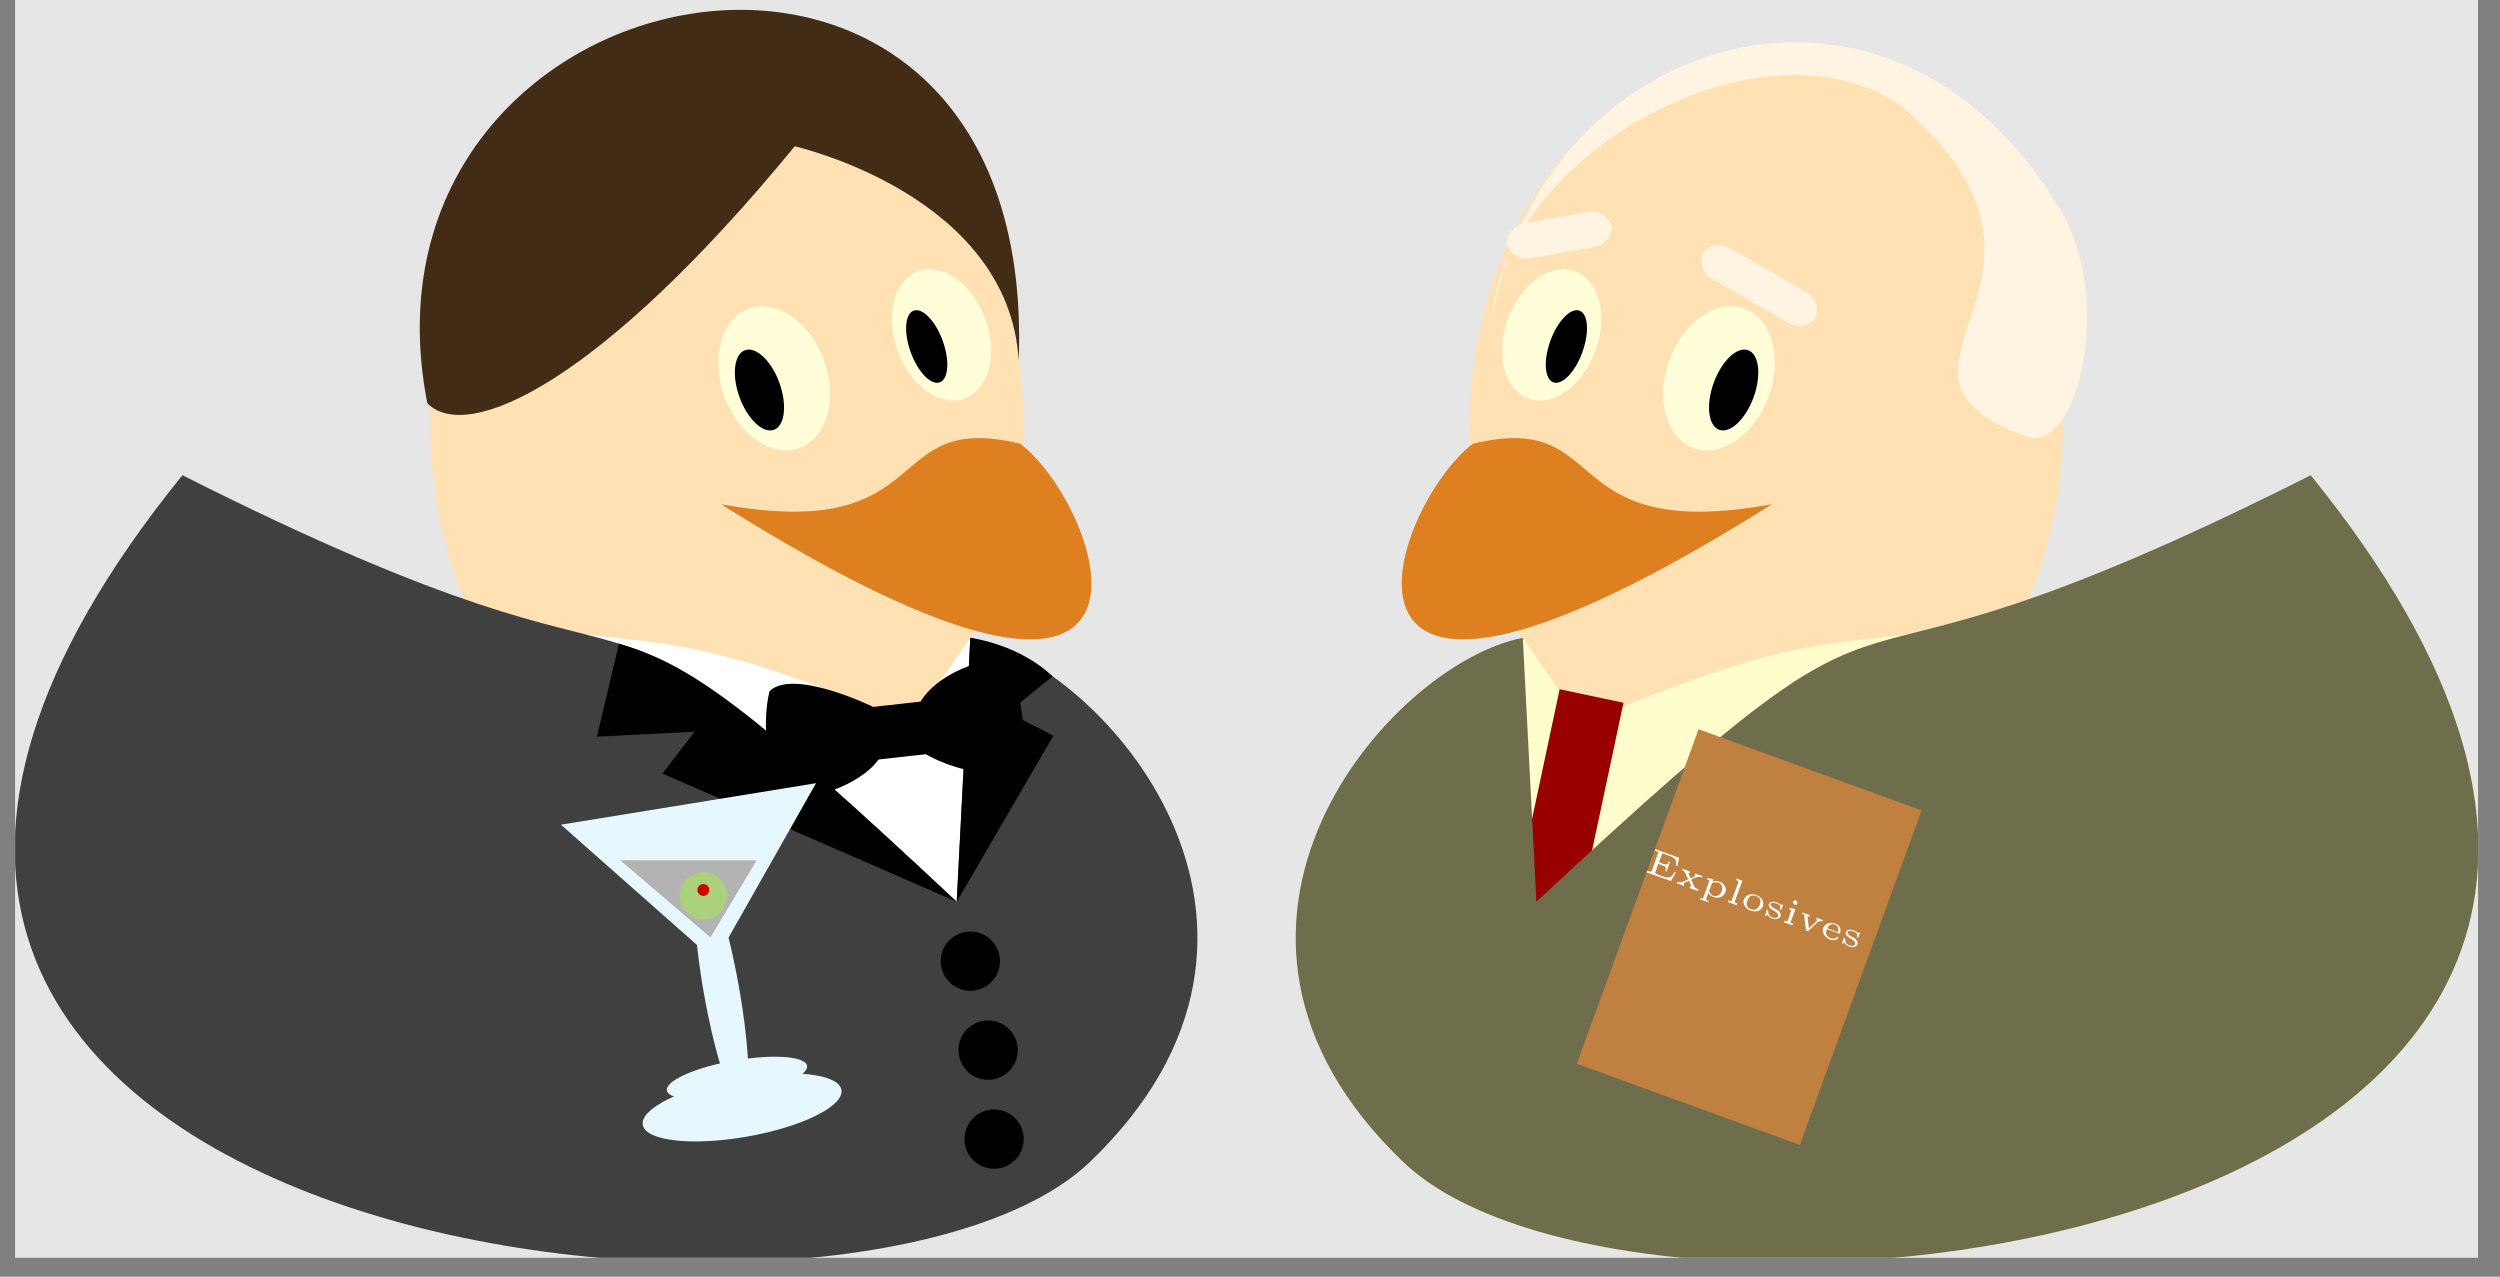 <?xml version="1.0" encoding="UTF-8"?>
<svg xmlns="http://www.w3.org/2000/svg" xmlns:xlink="http://www.w3.org/1999/xlink" width="117.671" height="60.094" viewBox="0 0 117.671 60.094">
<rect x="0" y="0" width="117.671" height="60.094" fill="#808080" stroke="none"/>
<defs>
<g>
<g id="glyph-0-0">
<path d="M 1.5 0.047 L 1.438 0.031 C 1.297 0.281 1.203 0.344 0.891 0.234 L 0.594 0.125 C 0.516 0.094 0.516 0.078 0.531 0.047 L 0.672 -0.359 L 0.859 -0.281 C 1.031 -0.234 1.062 -0.172 1 -0.016 L 1.062 0 L 1.219 -0.453 L 1.156 -0.469 C 1.109 -0.297 1.062 -0.312 0.891 -0.359 L 0.703 -0.438 L 0.844 -0.797 C 0.859 -0.844 0.859 -0.859 0.938 -0.828 L 1.234 -0.719 C 1.484 -0.625 1.531 -0.516 1.5 -0.266 L 1.562 -0.25 L 1.656 -0.641 L 0.531 -1.047 L 0.5 -0.984 L 0.547 -0.969 C 0.688 -0.922 0.688 -0.906 0.656 -0.844 L 0.359 -0.016 C 0.344 0.016 0.344 0.031 0.203 -0.016 L 0.156 -0.031 L 0.125 0.047 L 1.266 0.453 Z M 1.5 0.047 "/>
</g>
<g id="glyph-0-1">
<path d="M 1.297 -0.312 C 1.234 -0.328 1.188 -0.344 1.125 -0.359 C 1.078 -0.391 1.016 -0.406 0.953 -0.438 L 0.938 -0.375 C 0.953 -0.344 0.953 -0.344 0.953 -0.328 C 0.938 -0.312 0.922 -0.281 0.859 -0.25 L 0.75 -0.203 C 0.703 -0.312 0.625 -0.422 0.641 -0.453 C 0.641 -0.453 0.703 -0.453 0.703 -0.453 L 0.719 -0.516 C 0.656 -0.531 0.531 -0.594 0.531 -0.594 C 0.453 -0.609 0.406 -0.625 0.344 -0.656 L 0.328 -0.594 L 0.359 -0.578 C 0.453 -0.547 0.453 -0.531 0.5 -0.422 L 0.625 -0.156 C 0.625 -0.156 0.422 -0.062 0.391 -0.047 C 0.328 -0.031 0.25 0 0.125 -0.047 L 0.094 0.031 C 0.125 0.047 0.172 0.062 0.234 0.078 C 0.297 0.109 0.359 0.141 0.406 0.156 L 0.438 0.078 C 0.422 0.062 0.422 0.047 0.422 0.031 C 0.438 0.016 0.453 0.016 0.469 0 C 0.5 -0.016 0.641 -0.078 0.672 -0.094 C 0.688 -0.016 0.734 0.078 0.766 0.141 C 0.766 0.156 0.766 0.156 0.766 0.156 C 0.766 0.188 0.734 0.172 0.719 0.172 L 0.688 0.25 C 0.766 0.281 0.875 0.328 0.891 0.328 C 0.953 0.344 1 0.359 1.078 0.391 L 1.109 0.312 L 1.078 0.297 C 0.984 0.266 0.969 0.25 0.938 0.219 C 0.922 0.219 0.812 -0.062 0.766 -0.141 C 1.062 -0.297 1.094 -0.281 1.281 -0.25 Z M 1.297 -0.312 "/>
</g>
<g id="glyph-0-2">
<path d="M 0.438 0.438 L 0.406 0.438 C 0.297 0.391 0.312 0.375 0.328 0.312 L 0.422 0.062 C 0.469 0.156 0.562 0.219 0.641 0.25 C 0.891 0.344 1.141 0.25 1.219 0.031 C 1.297 -0.156 1.172 -0.391 0.938 -0.469 C 0.812 -0.516 0.703 -0.5 0.609 -0.469 L 0.656 -0.578 L 0.375 -0.641 L 0.359 -0.578 C 0.469 -0.547 0.484 -0.531 0.453 -0.469 L 0.188 0.266 C 0.172 0.328 0.156 0.344 0.047 0.297 L 0.031 0.297 L 0.016 0.359 C 0.078 0.375 0.156 0.406 0.219 0.438 C 0.281 0.453 0.359 0.484 0.422 0.5 Z M 0.594 -0.406 C 0.703 -0.453 0.828 -0.438 0.891 -0.422 C 1.062 -0.359 1.109 -0.172 1.047 -0.016 C 0.984 0.172 0.812 0.25 0.641 0.203 C 0.594 0.172 0.516 0.094 0.469 0.031 C 0.453 -0.016 0.453 -0.031 0.469 -0.062 Z M 0.594 -0.406 "/>
</g>
<g id="glyph-0-3">
<path d="M 0.812 -0.953 L 0.531 -1.047 L 0.5 -0.984 C 0.625 -0.938 0.641 -0.938 0.609 -0.844 L 0.312 -0.031 C 0.297 0 0.297 0.016 0.188 -0.016 L 0.156 -0.031 L 0.125 0.047 C 0.203 0.078 0.266 0.094 0.344 0.125 C 0.406 0.156 0.469 0.172 0.547 0.203 L 0.578 0.125 L 0.547 0.109 C 0.438 0.078 0.438 0.062 0.453 0.031 Z M 0.812 -0.953 "/>
</g>
<g id="glyph-0-4">
<path d="M 1.125 0.016 C 1.203 -0.188 1.078 -0.422 0.812 -0.516 C 0.562 -0.609 0.312 -0.516 0.234 -0.312 C 0.156 -0.109 0.297 0.125 0.547 0.219 C 0.812 0.312 1.047 0.219 1.125 0.016 Z M 0.562 0.156 C 0.281 0.047 0.359 -0.188 0.406 -0.266 C 0.422 -0.328 0.516 -0.578 0.797 -0.469 C 1.094 -0.375 1 -0.125 0.984 -0.062 C 0.938 0.016 0.859 0.25 0.562 0.156 Z M 0.562 0.156 "/>
</g>
<g id="glyph-0-5">
<path d="M 0.969 -0.406 C 0.969 -0.438 0.984 -0.453 0.953 -0.469 C 0.953 -0.469 0.938 -0.469 0.938 -0.469 C 0.906 -0.469 0.875 -0.438 0.875 -0.438 C 0.875 -0.438 0.859 -0.453 0.859 -0.469 C 0.828 -0.5 0.781 -0.531 0.703 -0.562 C 0.422 -0.656 0.344 -0.562 0.312 -0.484 C 0.266 -0.328 0.422 -0.25 0.578 -0.156 C 0.656 -0.109 0.781 -0.031 0.75 0.078 C 0.734 0.125 0.656 0.203 0.469 0.141 C 0.359 0.094 0.266 0 0.281 -0.188 C 0.266 -0.219 0.266 -0.219 0.234 -0.234 C 0.219 -0.234 0.219 -0.219 0.203 -0.188 L 0.141 0.016 C 0.125 0.047 0.125 0.062 0.125 0.062 C 0.141 0.062 0.141 0.062 0.188 0.047 L 0.234 0.016 C 0.312 0.125 0.406 0.172 0.453 0.188 C 0.719 0.281 0.828 0.156 0.859 0.078 C 0.875 0 0.859 -0.062 0.812 -0.109 C 0.766 -0.188 0.719 -0.203 0.578 -0.281 C 0.5 -0.328 0.359 -0.406 0.391 -0.5 C 0.406 -0.547 0.5 -0.578 0.672 -0.516 C 0.828 -0.469 0.859 -0.375 0.844 -0.281 C 0.828 -0.25 0.828 -0.234 0.859 -0.219 C 0.891 -0.203 0.891 -0.219 0.906 -0.266 Z M 0.969 -0.406 "/>
</g>
<g id="glyph-0-6">
<path d="M 0.766 -0.844 C 0.781 -0.891 0.75 -0.953 0.703 -0.984 C 0.656 -1 0.594 -0.984 0.562 -0.922 C 0.547 -0.859 0.594 -0.797 0.641 -0.781 C 0.688 -0.75 0.75 -0.781 0.766 -0.844 Z M 0.391 -0.641 L 0.375 -0.578 C 0.484 -0.531 0.484 -0.516 0.453 -0.438 L 0.312 -0.031 C 0.297 0 0.297 0.016 0.188 -0.016 L 0.156 -0.031 L 0.125 0.047 C 0.203 0.078 0.266 0.094 0.344 0.125 C 0.391 0.141 0.469 0.172 0.531 0.188 L 0.562 0.109 C 0.438 0.078 0.438 0.078 0.453 0.031 L 0.672 -0.562 Z M 0.391 -0.641 "/>
</g>
<g id="glyph-0-7">
<path d="M 1.078 -0.203 C 1.141 -0.25 1.188 -0.25 1.297 -0.234 L 1.312 -0.297 C 1.281 -0.312 1.234 -0.328 1.172 -0.344 C 1.172 -0.344 1.078 -0.391 1.016 -0.406 L 1 -0.344 C 1.031 -0.312 1.047 -0.312 1.031 -0.281 C 1.031 -0.266 1.031 -0.25 1.016 -0.234 L 0.656 0.094 L 0.594 -0.438 C 0.594 -0.438 0.594 -0.453 0.594 -0.453 C 0.609 -0.484 0.672 -0.469 0.703 -0.453 L 0.719 -0.516 C 0.641 -0.547 0.531 -0.594 0.516 -0.594 C 0.453 -0.609 0.406 -0.625 0.344 -0.656 L 0.328 -0.594 C 0.422 -0.562 0.438 -0.547 0.438 -0.5 L 0.516 0.172 C 0.531 0.188 0.547 0.219 0.578 0.219 C 0.609 0.234 0.609 0.219 0.625 0.219 Z M 1.078 -0.203 "/>
</g>
<g id="glyph-0-8">
<path d="M 0.984 -0.062 C 1 -0.047 1.016 -0.031 1.016 -0.062 C 1.062 -0.188 1.094 -0.422 0.797 -0.531 C 0.547 -0.625 0.312 -0.516 0.234 -0.328 C 0.156 -0.109 0.312 0.125 0.547 0.219 C 0.812 0.312 0.938 0.172 0.938 0.141 C 0.953 0.109 0.938 0.094 0.938 0.094 C 0.906 0.078 0.906 0.078 0.875 0.109 C 0.797 0.203 0.656 0.188 0.578 0.156 C 0.438 0.109 0.406 0 0.375 -0.016 C 0.344 -0.125 0.391 -0.234 0.406 -0.266 Z M 0.422 -0.312 C 0.531 -0.516 0.688 -0.516 0.781 -0.484 C 1 -0.406 0.938 -0.172 0.922 -0.125 Z M 0.422 -0.312 "/>
</g>
</g>
<clipPath id="clip-0">
<path clip-rule="nonzero" d="M 0.711 0 L 116.637 0 L 116.637 59.203 L 0.711 59.203 Z M 0.711 0 "/>
</clipPath>
<clipPath id="clip-1">
<path clip-rule="nonzero" d="M 0.711 22 L 57 22 L 57 59.203 L 0.711 59.203 Z M 0.711 22 "/>
</clipPath>
<clipPath id="clip-2">
<path clip-rule="nonzero" d="M 0.711 22 L 57 22 L 57 59.203 L 0.711 59.203 Z M 0.711 22 "/>
</clipPath>
<clipPath id="clip-3">
<path clip-rule="nonzero" d="M 61 22 L 116.637 22 L 116.637 59.203 L 61 59.203 Z M 61 22 "/>
</clipPath>
<clipPath id="clip-4">
<path clip-rule="nonzero" d="M 60 22 L 116.637 22 L 116.637 59.203 L 60 59.203 Z M 60 22 "/>
</clipPath>
<clipPath id="clip-5">
<path clip-rule="nonzero" d="M 60 22 L 116.637 22 L 116.637 59.203 L 60 59.203 Z M 60 22 "/>
</clipPath>
</defs>
<g clip-path="url(#clip-0)">
<path fill-rule="nonzero" fill="rgb(89.999%, 89.999%, 89.999%)" fill-opacity="1" d="M 0.711 59.203 L 116.637 59.203 L 116.637 0 L 0.711 0 Z M 0.711 59.203 "/>
</g>
<g clip-path="url(#clip-1)">
<path fill-rule="nonzero" fill="rgb(100%, 88.234%, 70.589%)" fill-opacity="1" d="M 45.031 30.02 C 51.898 31.219 62.848 43.648 51.285 54.707 C 39.695 65.766 -20.598 58.363 8.586 22.367 C 33.16 35.578 24.727 23.484 45.031 30.02 Z M 45.031 30.02 "/>
</g>
<path fill-rule="nonzero" fill="rgb(100%, 88.234%, 70.589%)" fill-opacity="1" d="M 20.258 20.105 C 20.258 10.465 26.512 2.652 34.223 2.652 C 41.934 2.652 48.184 10.465 48.184 20.105 C 48.184 29.746 41.934 37.559 34.223 37.559 C 26.512 37.559 20.258 29.746 20.258 20.105 Z M 20.258 20.105 "/>
<path fill-rule="nonzero" fill="rgb(87.5%, 50%, 12.5%)" fill-opacity="1" d="M 48.02 20.887 C 41.398 19.27 44.246 25.605 33.941 23.734 C 57.039 38.258 51.844 23.766 48.02 20.887 Z M 48.02 20.887 "/>
<path fill-rule="nonzero" fill="rgb(100%, 99.234%, 85.001%)" fill-opacity="1" d="M 34.094 18.66 C 33.438 16.852 33.949 15 35.246 14.527 C 36.539 14.059 38.121 15.145 38.781 16.957 C 39.441 18.766 38.926 20.617 37.633 21.09 C 36.34 21.559 34.754 20.473 34.094 18.66 Z M 34.094 18.66 "/>
<path fill-rule="nonzero" fill="rgb(0%, 0%, 0%)" fill-opacity="1" d="M 34.809 18.699 C 34.434 17.664 34.547 16.672 35.066 16.484 C 35.582 16.297 36.309 16.98 36.684 18.016 C 37.059 19.051 36.945 20.043 36.43 20.23 C 35.91 20.418 35.188 19.734 34.809 18.699 Z M 34.809 18.699 "/>
<path fill-rule="nonzero" fill="rgb(100%, 99.234%, 85.001%)" fill-opacity="1" d="M 42.25 16.512 C 41.645 14.855 42.078 13.176 43.219 12.762 C 44.359 12.348 45.77 13.352 46.375 15.008 C 46.977 16.668 46.543 18.344 45.402 18.762 C 44.262 19.176 42.852 18.168 42.25 16.512 Z M 42.25 16.512 "/>
<path fill-rule="nonzero" fill="rgb(0%, 0%, 0%)" fill-opacity="1" d="M 42.867 16.582 C 42.531 15.652 42.59 14.773 43.004 14.621 C 43.418 14.473 44.031 15.105 44.371 16.035 C 44.707 16.969 44.648 17.848 44.234 17.996 C 43.82 18.148 43.207 17.516 42.867 16.582 Z M 42.867 16.582 "/>
<g clip-path="url(#clip-2)">
<path fill-rule="nonzero" fill="rgb(100%, 100%, 100%)" fill-opacity="1" d="M 45.672 30.02 C 51.898 31.219 62.848 43.648 51.285 54.707 C 39.695 65.766 -20.598 58.363 8.586 22.367 C 33.16 34.738 24.727 26.277 42.879 34.07 Z M 45.672 30.02 "/>
<path fill-rule="nonzero" fill="rgb(25%, 25%, 25%)" fill-opacity="1" d="M 45.672 30.02 C 51.898 31.219 62.848 43.648 51.285 54.707 C 39.695 65.766 -20.598 58.363 8.586 22.367 C 34.781 35.578 24.727 23.512 45.031 42.445 Z M 45.672 30.02 "/>
</g>
<path fill-rule="nonzero" fill="rgb(0%, 0%, 0%)" fill-opacity="1" d="M 45.672 30.02 C 48.23 30.438 49.539 31.836 49.539 31.836 L 47.445 33.531 L 49.582 34.629 L 45.031 42.445 L 31.18 36.41 L 32.695 34.438 L 28.094 34.676 L 29.133 30.297 C 32.504 31.277 35.207 33.23 45.031 42.445 Z M 45.672 30.02 "/>
<path fill-rule="nonzero" fill="rgb(0%, 0%, 0%)" fill-opacity="1" d="M 47.117 30.984 C 48.23 32.195 48.434 35.367 47.859 36.371 C 45.512 36.684 43.578 35.5 43.578 35.5 L 41.348 35.75 C 41.348 35.75 40.43 37.297 36.902 37.73 C 36.113 36.703 35.836 33.996 36.223 32.531 C 37.348 31.438 41.102 33.273 41.102 33.273 L 43.328 33.023 C 43.328 33.023 44.176 31.398 47.117 30.984 Z M 47.117 30.984 "/>
<path fill-rule="nonzero" fill="rgb(0%, 0%, 0%)" fill-opacity="1" d="M 44.277 45.238 C 44.277 44.469 44.902 43.844 45.672 43.844 C 46.441 43.844 47.066 44.469 47.066 45.238 C 47.066 46.012 46.441 46.637 45.672 46.637 C 44.902 46.637 44.277 46.012 44.277 45.238 Z M 45.113 49.43 C 45.113 48.656 45.738 48.031 46.508 48.031 C 47.281 48.031 47.906 48.656 47.906 49.43 C 47.906 50.199 47.281 50.824 46.508 50.824 C 45.738 50.824 45.113 50.199 45.113 49.43 Z M 45.395 53.617 C 45.395 52.844 46.02 52.219 46.789 52.219 C 47.559 52.219 48.184 52.844 48.184 53.617 C 48.184 54.387 47.559 55.012 46.789 55.012 C 46.02 55.012 45.395 54.387 45.395 53.617 Z M 45.395 53.617 "/>
<path fill-rule="nonzero" fill="rgb(26.25%, 17.499%, 8.749%)" fill-opacity="1" d="M 20.113 18.98 C 16.004 -2.066 48.914 -8.324 47.949 16.988 C 47.492 9.156 37.406 6.887 37.406 6.887 C 28.289 18 22.004 20.902 20.113 18.98 Z M 20.113 18.98 "/>
<path fill-rule="nonzero" fill="rgb(90.001%, 96.783%, 99.373%)" fill-opacity="1" d="M 30.254 52.945 C 30.121 52.188 32.105 51.203 34.688 50.746 C 37.27 50.293 39.473 50.539 39.605 51.297 C 39.738 52.059 37.754 53.043 35.172 53.496 C 32.59 53.953 30.387 53.707 30.254 52.945 Z M 30.254 52.945 "/>
<path fill-rule="nonzero" fill="rgb(90.001%, 96.783%, 99.373%)" fill-opacity="1" d="M 31.387 51.328 C 31.309 50.875 32.719 50.242 34.543 49.922 C 36.363 49.602 37.906 49.711 37.988 50.164 C 38.066 50.621 36.656 51.25 34.832 51.574 C 33.012 51.895 31.469 51.785 31.387 51.328 Z M 31.387 51.328 "/>
<path fill-rule="nonzero" fill="rgb(90.001%, 96.783%, 99.373%)" fill-opacity="1" d="M 33.133 46.77 C 32.598 43.73 32.535 41.203 32.988 41.121 C 33.445 41.043 34.25 43.438 34.785 46.477 C 35.32 49.516 35.387 52.043 34.93 52.121 C 34.473 52.203 33.672 49.805 33.133 46.77 Z M 33.133 46.77 "/>
<path fill-rule="nonzero" fill="rgb(90.001%, 96.783%, 99.373%)" fill-opacity="1" d="M 33.664 45.238 L 38.41 36.863 L 26.402 38.816 Z M 33.664 45.238 "/>
<path fill-rule="nonzero" fill="rgb(70%, 70%, 70%)" fill-opacity="1" d="M 33.441 44.121 L 35.617 40.492 L 29.195 40.492 Z M 33.441 44.121 "/>
<path fill-rule="nonzero" fill="rgb(67%, 81.998%, 48.997%)" fill-opacity="1" d="M 31.988 42.168 C 31.988 41.551 32.488 41.051 33.105 41.051 C 33.723 41.051 34.223 41.551 34.223 42.168 C 34.223 42.785 33.723 43.285 33.105 43.285 C 32.488 43.285 31.988 42.785 31.988 42.168 Z M 31.988 42.168 "/>
<path fill-rule="nonzero" fill="rgb(79.999%, 0%, 0%)" fill-opacity="1" d="M 32.828 41.887 C 32.828 41.734 32.953 41.609 33.105 41.609 C 33.258 41.609 33.383 41.734 33.383 41.887 C 33.383 42.043 33.258 42.168 33.105 42.168 C 32.953 42.168 32.828 42.043 32.828 41.887 Z M 32.828 41.887 "/>
<g clip-path="url(#clip-3)">
<path fill-rule="nonzero" fill="rgb(100%, 88.234%, 70.589%)" fill-opacity="1" d="M 72.316 30.02 C 65.449 31.219 54.5 43.648 66.062 54.707 C 77.652 65.766 137.941 58.363 108.762 22.367 C 84.188 35.578 92.621 23.484 72.316 30.02 Z M 72.316 30.02 "/>
</g>
<path fill-rule="nonzero" fill="rgb(100%, 88.234%, 70.589%)" fill-opacity="1" d="M 97.086 20.105 C 97.086 10.465 90.836 2.652 83.125 2.652 C 75.414 2.652 69.16 10.465 69.16 20.105 C 69.16 29.746 75.414 37.559 83.125 37.559 C 90.836 37.559 97.086 29.746 97.086 20.105 Z M 97.086 20.105 "/>
<path fill-rule="nonzero" fill="rgb(87.5%, 50%, 12.5%)" fill-opacity="1" d="M 69.328 20.887 C 75.949 19.27 73.098 25.605 83.402 23.734 C 60.309 38.258 65.504 23.766 69.328 20.887 Z M 69.328 20.887 "/>
<path fill-rule="nonzero" fill="rgb(100%, 99.234%, 85.001%)" fill-opacity="1" d="M 83.254 18.66 C 83.91 16.852 83.398 15 82.102 14.527 C 80.809 14.059 79.227 15.145 78.566 16.957 C 77.906 18.766 78.422 20.617 79.715 21.09 C 81.008 21.559 82.594 20.473 83.254 18.66 Z M 83.254 18.66 "/>
<path fill-rule="nonzero" fill="rgb(0%, 0%, 0%)" fill-opacity="1" d="M 82.539 18.699 C 82.914 17.664 82.801 16.672 82.281 16.484 C 81.766 16.297 81.039 16.98 80.664 18.016 C 80.285 19.051 80.402 20.043 80.918 20.23 C 81.438 20.418 82.16 19.734 82.539 18.699 Z M 82.539 18.699 "/>
<path fill-rule="nonzero" fill="rgb(100%, 99.234%, 85.001%)" fill-opacity="1" d="M 75.098 16.512 C 75.703 14.855 75.266 13.176 74.129 12.762 C 72.988 12.348 71.578 13.352 70.973 15.008 C 70.371 16.668 70.805 18.344 71.945 18.762 C 73.082 19.176 74.496 18.168 75.098 16.512 Z M 75.098 16.512 "/>
<path fill-rule="nonzero" fill="rgb(0%, 0%, 0%)" fill-opacity="1" d="M 74.477 16.582 C 74.816 15.652 74.758 14.773 74.344 14.621 C 73.926 14.473 73.316 15.105 72.977 16.035 C 72.637 16.969 72.699 17.848 73.113 17.996 C 73.527 18.148 74.141 17.516 74.477 16.582 Z M 74.477 16.582 "/>
<g clip-path="url(#clip-4)">
<path fill-rule="nonzero" fill="rgb(100%, 98.979%, 80%)" fill-opacity="1" d="M 71.676 30.02 C 65.449 31.219 54.5 43.648 66.062 54.707 C 77.652 65.766 137.941 58.363 108.762 22.367 C 84.188 34.738 92.621 26.277 74.469 34.07 Z M 71.676 30.02 "/>
</g>
<path fill-rule="nonzero" fill="rgb(59.999%, 0%, 0%)" fill-opacity="1" d="M 70.797 44.73 L 73.41 32.441 L 76.414 33.078 L 73.801 45.371 Z M 70.797 44.73 "/>
<g clip-path="url(#clip-5)">
<path fill-rule="nonzero" fill="rgb(43.199%, 43.199%, 30.399%)" fill-opacity="1" d="M 71.676 30.02 C 65.449 31.219 54.5 43.648 66.062 54.707 C 77.652 65.766 137.941 58.363 108.762 22.367 C 82.566 35.578 92.621 23.512 72.316 42.445 Z M 71.676 30.02 "/>
</g>
<path fill-rule="nonzero" fill="rgb(100%, 95.293%, 88.234%)" fill-opacity="1" d="M 95.371 20.551 C 97.766 21.422 99.535 14.164 96.988 9.891 C 88.906 -3.66 72.48 1.648 70.227 15.035 C 70.766 7.211 83.145 0.395 89.57 5.055 C 99.051 13.211 86.875 17.457 95.371 20.551 Z M 95.371 20.551 "/>
<path fill-rule="nonzero" fill="rgb(100%, 95.293%, 88.234%)" fill-opacity="1" d="M 80.57 13.117 L 84.191 15.207 C 84.66 15.48 85.262 15.32 85.531 14.852 L 85.391 15.098 C 85.66 14.629 85.5 14.027 85.031 13.758 L 81.41 11.668 C 80.938 11.398 80.34 11.559 80.066 12.027 L 80.211 11.777 C 79.941 12.246 80.102 12.848 80.57 13.117 Z M 80.57 13.117 "/>
<path fill-rule="nonzero" fill="rgb(100%, 95.293%, 88.234%)" fill-opacity="1" d="M 72.035 12.16 L 75.055 11.629 C 75.586 11.535 75.945 11.027 75.848 10.492 L 75.898 10.777 C 75.805 10.242 75.297 9.887 74.762 9.98 L 71.746 10.512 C 71.211 10.605 70.855 11.113 70.949 11.648 L 70.898 11.367 C 70.992 11.898 71.504 12.258 72.035 12.16 Z M 72.035 12.16 "/>
<path fill-rule="nonzero" fill="rgb(75%, 50%, 25%)" fill-opacity="1" d="M 79.949 34.324 L 74.219 50.07 L 84.715 53.891 L 90.445 38.145 Z M 79.949 34.324 "/>
<g fill="rgb(100%, 100%, 100%)" fill-opacity="1">
<use xlink:href="#glyph-0-0" x="77.383" y="41.017"/>
<use xlink:href="#glyph-0-1" x="78.835" y="41.545"/>
<use xlink:href="#glyph-0-2" x="79.99" y="41.966"/>
<use xlink:href="#glyph-0-3" x="81.2" y="42.406"/>
<use xlink:href="#glyph-0-4" x="81.851" y="42.643"/>
<use xlink:href="#glyph-0-5" x="82.949" y="43.043"/>
<use xlink:href="#glyph-0-6" x="83.834" y="43.365"/>
<use xlink:href="#glyph-0-7" x="84.485" y="43.601"/>
</g>
<g fill="rgb(100%, 100%, 100%)" fill-opacity="1">
<use xlink:href="#glyph-0-8" x="85.583" y="44.001"/>
<use xlink:href="#glyph-0-5" x="86.569" y="44.36"/>
</g>
</svg>
